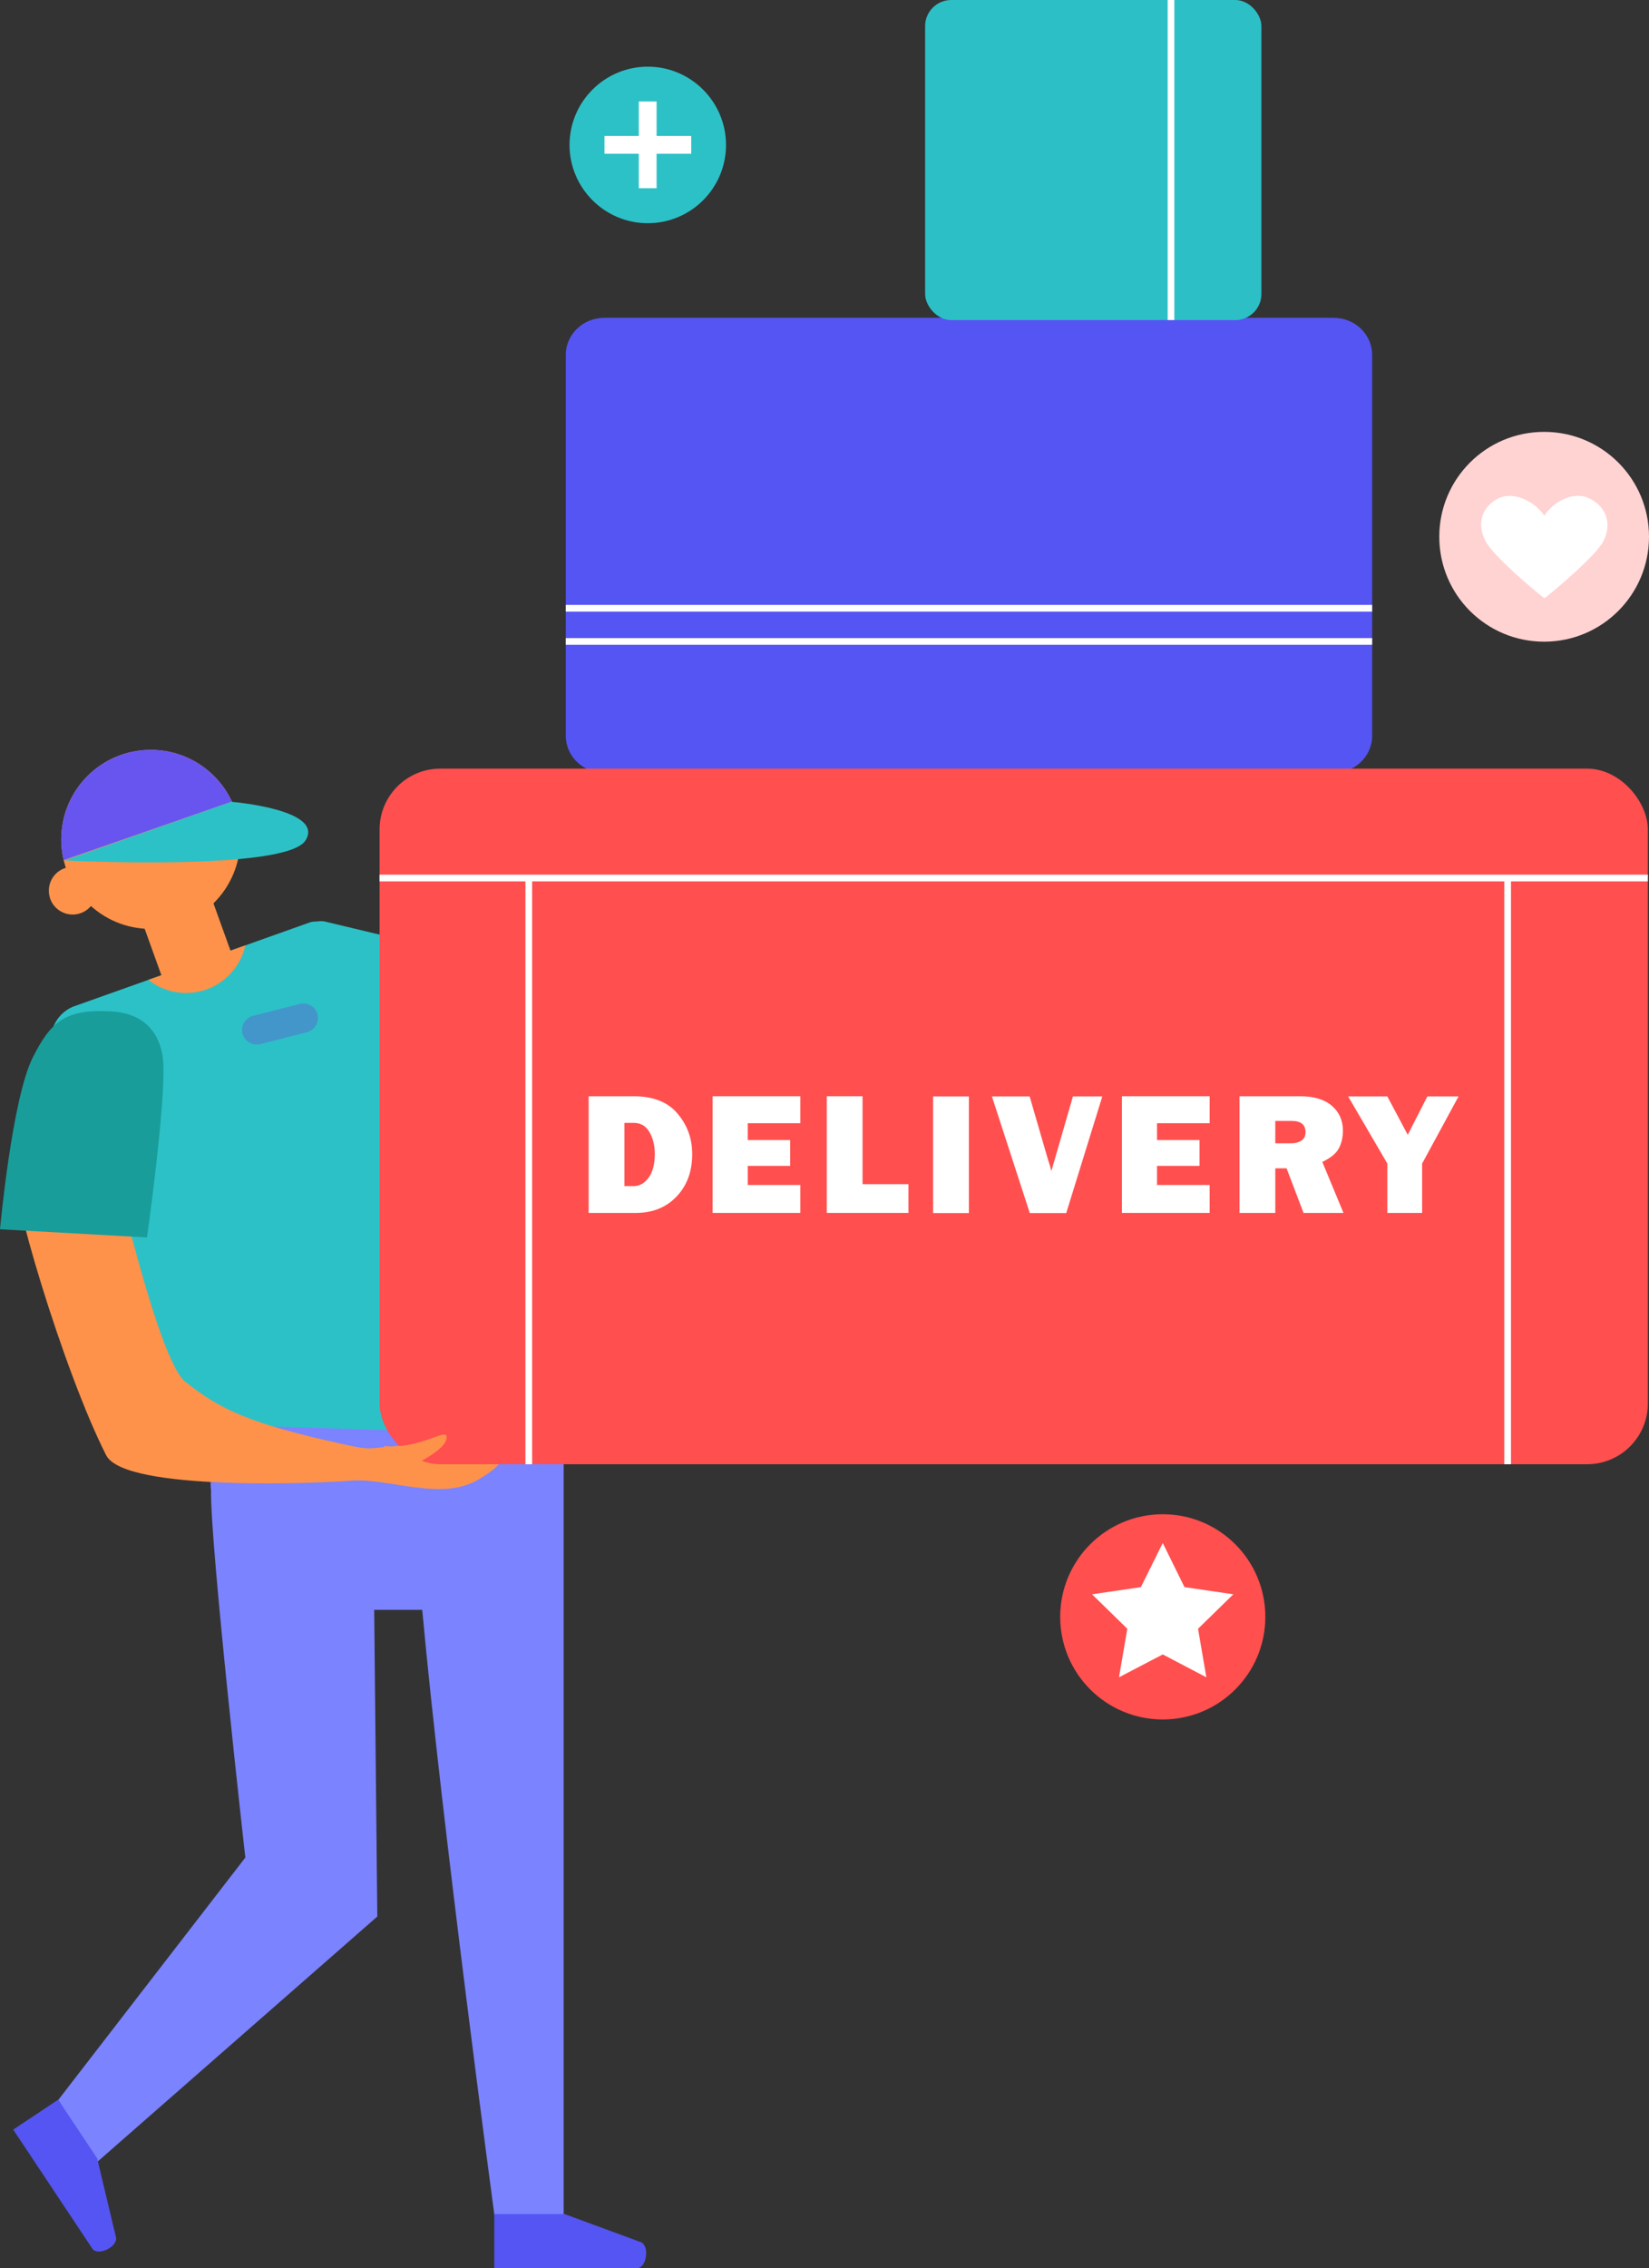 <?xml version="1.0" encoding="UTF-8"?>
<svg id="Layer_2" data-name="Layer 2" xmlns="http://www.w3.org/2000/svg" xmlns:xlink="http://www.w3.org/1999/xlink" viewBox="0 0 100.96 138.81">
  <rect x="0" y="0" width="100.96" height="138.81" fill="#333333" stroke="none"/>
  <defs>
    <style>
      .cls-1 {
        fill: #ffd3d2;
      }

      .cls-2 {
        fill: #fff;
      }

      .cls-3 {
        fill: #ff4f4f;
      }

      .cls-4 {
        fill: #4396ca;
      }

      .cls-5 {
        clip-path: url(#clippath-2);
      }

      .cls-6 {
        clip-path: url(#clippath-1);
      }

      .cls-7 {
        clip-path: url(#clippath-4);
      }

      .cls-8 {
        fill: #189d9a;
      }

      .cls-9 {
        fill: #fe924a;
      }

      .cls-10 {
        fill: #6855ef;
      }

      .cls-11 {
        clip-path: url(#clippath);
      }

      .cls-12 {
        fill: none;
      }

      .cls-13 {
        fill: #2cbfc6;
      }

      .cls-14 {
        clip-path: url(#clippath-3);
      }

      .cls-15 {
        fill: #2cc1c7;
      }

      .cls-16 {
        fill: #7b83ff;
      }

      .cls-17 {
        fill: #5555f3;
      }
    </style>
    <clipPath id="clippath">
      <path class="cls-12" d="m23.78,78.3l-11.37,3.4c-1.17.35-2.4-.31-2.75-1.49l-6.45-15.93c-.35-1.17.31-2.4,1.48-2.75l14.31-5.09c1.17-.35,3.22,1.53,3.57,2.7l2.71,16.4c.35,1.17-.31,2.4-1.49,2.75Z"/>
    </clipPath>
    <clipPath id="clippath-1">
      <path class="cls-9" d="m14.71,51.37c0,3.03-2.45,5.48-5.48,5.48s-5.48-2.45-5.48-5.48,2.45-5.48,5.48-5.48,5.48,2.45,5.48,5.48Z"/>
    </clipPath>
    <clipPath id="clippath-2">
      <rect class="cls-12" x="23.24" y="47.04" width="77.65" height="42.57" rx="3.72" ry="3.72"/>
    </clipPath>
    <clipPath id="clippath-3">
      <path class="cls-12" d="m81.65,47.3h-44.65c-1.31,0-2.36-1.02-2.36-2.27v-23.31c0-1.26,1.06-2.27,2.36-2.27h44.65c1.31,0,2.36,1.02,2.36,2.27v23.31c0,1.26-1.06,2.27-2.36,2.27Z"/>
    </clipPath>
    <clipPath id="clippath-4">
      <rect class="cls-12" x="56.64" width="20.59" height="19.59" rx="1.6" ry="1.6"/>
    </clipPath>
  </defs>
  <g id="Layer_1-2" data-name="Layer 1">
    <g>
      <path class="cls-16" d="m13.11,87.23l21.4-.03v48.37s-4.24,0-4.24,0c0,0-3.21-23.86-4.42-37.05h-2.94l.19,18.77-17.23,15.09-2.3-3.87,11.45-14.83s-2.16-19.17-2.1-22.48c-.11-.54.2-3.96.2-3.96Z"/>
      <path class="cls-15" d="m32.68,87.81l-18.87-.6c-1.17.35-2.4-.31-2.75-1.49l-7.85-21.44c-.35-1.17.31-2.4,1.48-2.75l14.31-5.09c1.17-.35,3.22,1.53,3.57,2.7l11.61,25.91c.35,1.17-.31,2.4-1.48,2.75Z"/>
      <path class="cls-15" d="m16.27,63.62l12.83,2.25,1.22-6.98-10.46-2.5c-.7-.12-1.51.42-1.65,1.11l-1.94,6.13Z"/>
      <path class="cls-17" d="m81.65,47.3h-44.65c-1.31,0-2.36-1.02-2.36-2.27v-23.31c0-1.26,1.06-2.27,2.36-2.27h44.65c1.31,0,2.36,1.02,2.36,2.27v23.31c0,1.26-1.06,2.27-2.36,2.27Z"/>
      <rect class="cls-13" x="56.64" width="20.59" height="19.59" rx="1.6" ry="1.6"/>
      <g>
        <path class="cls-3" d="m77.47,98.95c0,3.47-2.81,6.28-6.28,6.28s-6.28-2.81-6.28-6.28,2.81-6.28,6.28-6.28,6.28,2.81,6.28,6.28Z"/>
        <polygon class="cls-2" points="71.19 94.43 72.52 97.13 75.51 97.57 73.35 99.68 73.86 102.65 71.19 101.25 68.51 102.65 69.02 99.68 66.86 97.57 69.85 97.13 71.19 94.43"/>
      </g>
      <path class="cls-9" d="m.94,71.43c-.54.81,2.95,12.5,5.56,17.63,1.14,2.25,13.3,1.7,14.94,1.56,2.33-.2,5.55,1.29,7.85-.07,2.3-1.35,2.17-2.3-2.57-2.17-4.74.14-3.46.5-5.72,0-5.68-1.25-7.49-2.09-9.67-3.83-1.67-1.33-4.5-13.83-4.5-13.83l-5.9.71Z"/>
      <rect class="cls-3" x="23.24" y="47.04" width="77.65" height="42.57" rx="3.72" ry="3.72"/>
      <path class="cls-8" d="m10,65.06c.13,2.68-1,10.67-1,10.67l-9-.5s.73-7.96,2-10.5c1.11-2.21,2-3,4.83-2.83,2.58.15,3.11,2.05,3.17,3.17Z"/>
      <path class="cls-9" d="m23.47,88.49c2.36.26,4.06-1.32,3.86-.41-.18.79-2.33,1.73-2.33,1.73l-1.52-1.32Z"/>
      <path class="cls-4" d="m19.44,62.08c.12.48-.17.97-.64,1.09l-2.86.73c-.48.12-.97-.17-1.09-.64h0c-.12-.48.16-.97.64-1.09l2.86-.73c.48-.12.97.16,1.09.64h0Z"/>
      <g class="cls-11">
        <path class="cls-9" d="m15.11,57.05c0,2.06-1.67,3.72-3.72,3.72s-3.72-1.67-3.72-3.72,1.67-3.72,3.72-3.72,3.72,1.67,3.72,3.72Z"/>
      </g>
      <rect class="cls-9" x="8.84" y="52.91" width="4.49" height="7.01" transform="translate(-18.46 7.09) rotate(-19.81)"/>
      <g>
        <path class="cls-9" d="m14.71,51.37c0,3.03-2.45,5.48-5.48,5.48s-5.48-2.45-5.48-5.48,2.45-5.48,5.48-5.48,5.48,2.45,5.48,5.48Z"/>
        <g class="cls-6">
          <path class="cls-10" d="m3.47,52.79l12.45-4.33s-4.2-6.77-10.83-2.44c-6.63,4.33-1.62,6.77-1.62,6.77Z"/>
        </g>
      </g>
      <path class="cls-9" d="m5.91,54.51c0,.8-.65,1.46-1.46,1.46s-1.46-.65-1.46-1.46.65-1.46,1.46-1.46,1.46.65,1.46,1.46Z"/>
      <path class="cls-15" d="m14.17,49.07s5.75.47,4.53,2.37c-1.22,1.9-14.75,1.22-14.75,1.22l10.22-3.59Z"/>
      <g>
        <path class="cls-1" d="m100.96,32.85c0,3.54-2.87,6.42-6.42,6.42s-6.42-2.87-6.42-6.42,2.87-6.42,6.42-6.42,6.42,2.87,6.42,6.42Z"/>
        <path class="cls-2" d="m97.36,30.53c-.96-.52-2.22.13-2.81,1.03-.59-.89-1.91-1.54-2.87-1.03-1.02.55-1.26,1.61-.71,2.62.55,1.02,3.58,3.49,3.59,3.46,0,.03,3.04-2.45,3.59-3.46.55-1.02.24-2.08-.78-2.62Z"/>
      </g>
      <g>
        <path class="cls-15" d="m44.45,8.87c0,2.65-2.15,4.79-4.79,4.79s-4.79-2.15-4.79-4.79,2.15-4.79,4.79-4.79,4.79,2.15,4.79,4.79Z"/>
        <g>
          <rect class="cls-2" x="39.11" y="6.21" width="1.09" height="5.31"/>
          <rect class="cls-2" x="37.01" y="8.32" width="5.31" height="1.09"/>
        </g>
      </g>
      <g class="cls-5">
        <rect class="cls-2" x="21.07" y="53.53" width="89.88" height=".41"/>
        <rect class="cls-2" x="92.1" y="53.9" width=".41" height="43.04"/>
        <rect class="cls-2" x="32.17" y="53.9" width=".41" height="43.04"/>
      </g>
      <g class="cls-14">
        <rect class="cls-2" x="32.51" y="37.02" width="54.01" height=".41"/>
        <rect class="cls-2" x="32.51" y="39.05" width="54.01" height=".41"/>
      </g>
      <g class="cls-7">
        <rect class="cls-2" x="71.49" y="-3.79" width=".41" height="28.43"/>
      </g>
      <g>
        <path class="cls-2" d="m36.04,74.23v-7.14h2.76c1.2,0,2.1.36,2.69,1.07.6.71.89,1.53.89,2.47,0,1.07-.32,1.93-.96,2.6-.64.67-1.47,1-2.49,1h-2.9Zm2.19-1.64h.57c.36,0,.67-.18.92-.53.25-.35.37-.83.37-1.44,0-.52-.11-.97-.33-1.34-.22-.38-.54-.56-.96-.56h-.57v3.87Z"/>
        <path class="cls-2" d="m49,72.53v1.7h-5.37v-7.14h5.37v1.65h-3.22v1.03h2.6v1.58h-2.6v1.17h3.22Z"/>
        <path class="cls-2" d="m55.62,72.48v1.75h-5v-7.14h2.19v5.38h2.81Z"/>
        <path class="cls-2" d="m59.32,67.1v7.14h-2.19v-7.14h2.19Z"/>
        <path class="cls-2" d="m67.49,67.1l-2.21,7.14h-2.23l-2.32-7.14h2.31l1.13,3.89c.08.23.15.46.2.68l1.32-4.57h1.8Z"/>
        <path class="cls-2" d="m74.06,72.53v1.7h-5.37v-7.14h5.37v1.65h-3.22v1.03h2.6v1.58h-2.6v1.17h3.22Z"/>
        <path class="cls-2" d="m82.24,74.23h-2.43l-1.04-2.73h-.69v2.73h-2.19v-7.14h3.73c.82,0,1.46.19,1.92.58.45.39.68.89.68,1.52,0,.41-.08.77-.25,1.09-.17.32-.51.59-1.01.83l1.29,3.11Zm-4.16-4.26h.94c.28,0,.5-.06.66-.17.17-.11.25-.28.25-.51,0-.46-.28-.69-.84-.69h-1.01v1.36Z"/>
        <path class="cls-2" d="m89.3,67.1l-2.23,4.11v3.02h-2.13v-3.02l-2.4-4.11h2.4l1.25,2.35,1.2-2.35h1.92Z"/>
      </g>
      <path class="cls-17" d="m34.57,135.5h-4.31v3.31h8.74c.58,0,.78-1.3.27-1.58l-4.7-1.73Z"/>
      <path class="cls-17" d="m5.95,132.09l-2.39-3.59-2.75,1.83,4.84,7.28c.32.48,1.51-.07,1.46-.65l-1.16-4.87Z"/>
    </g>
  </g>
</svg>